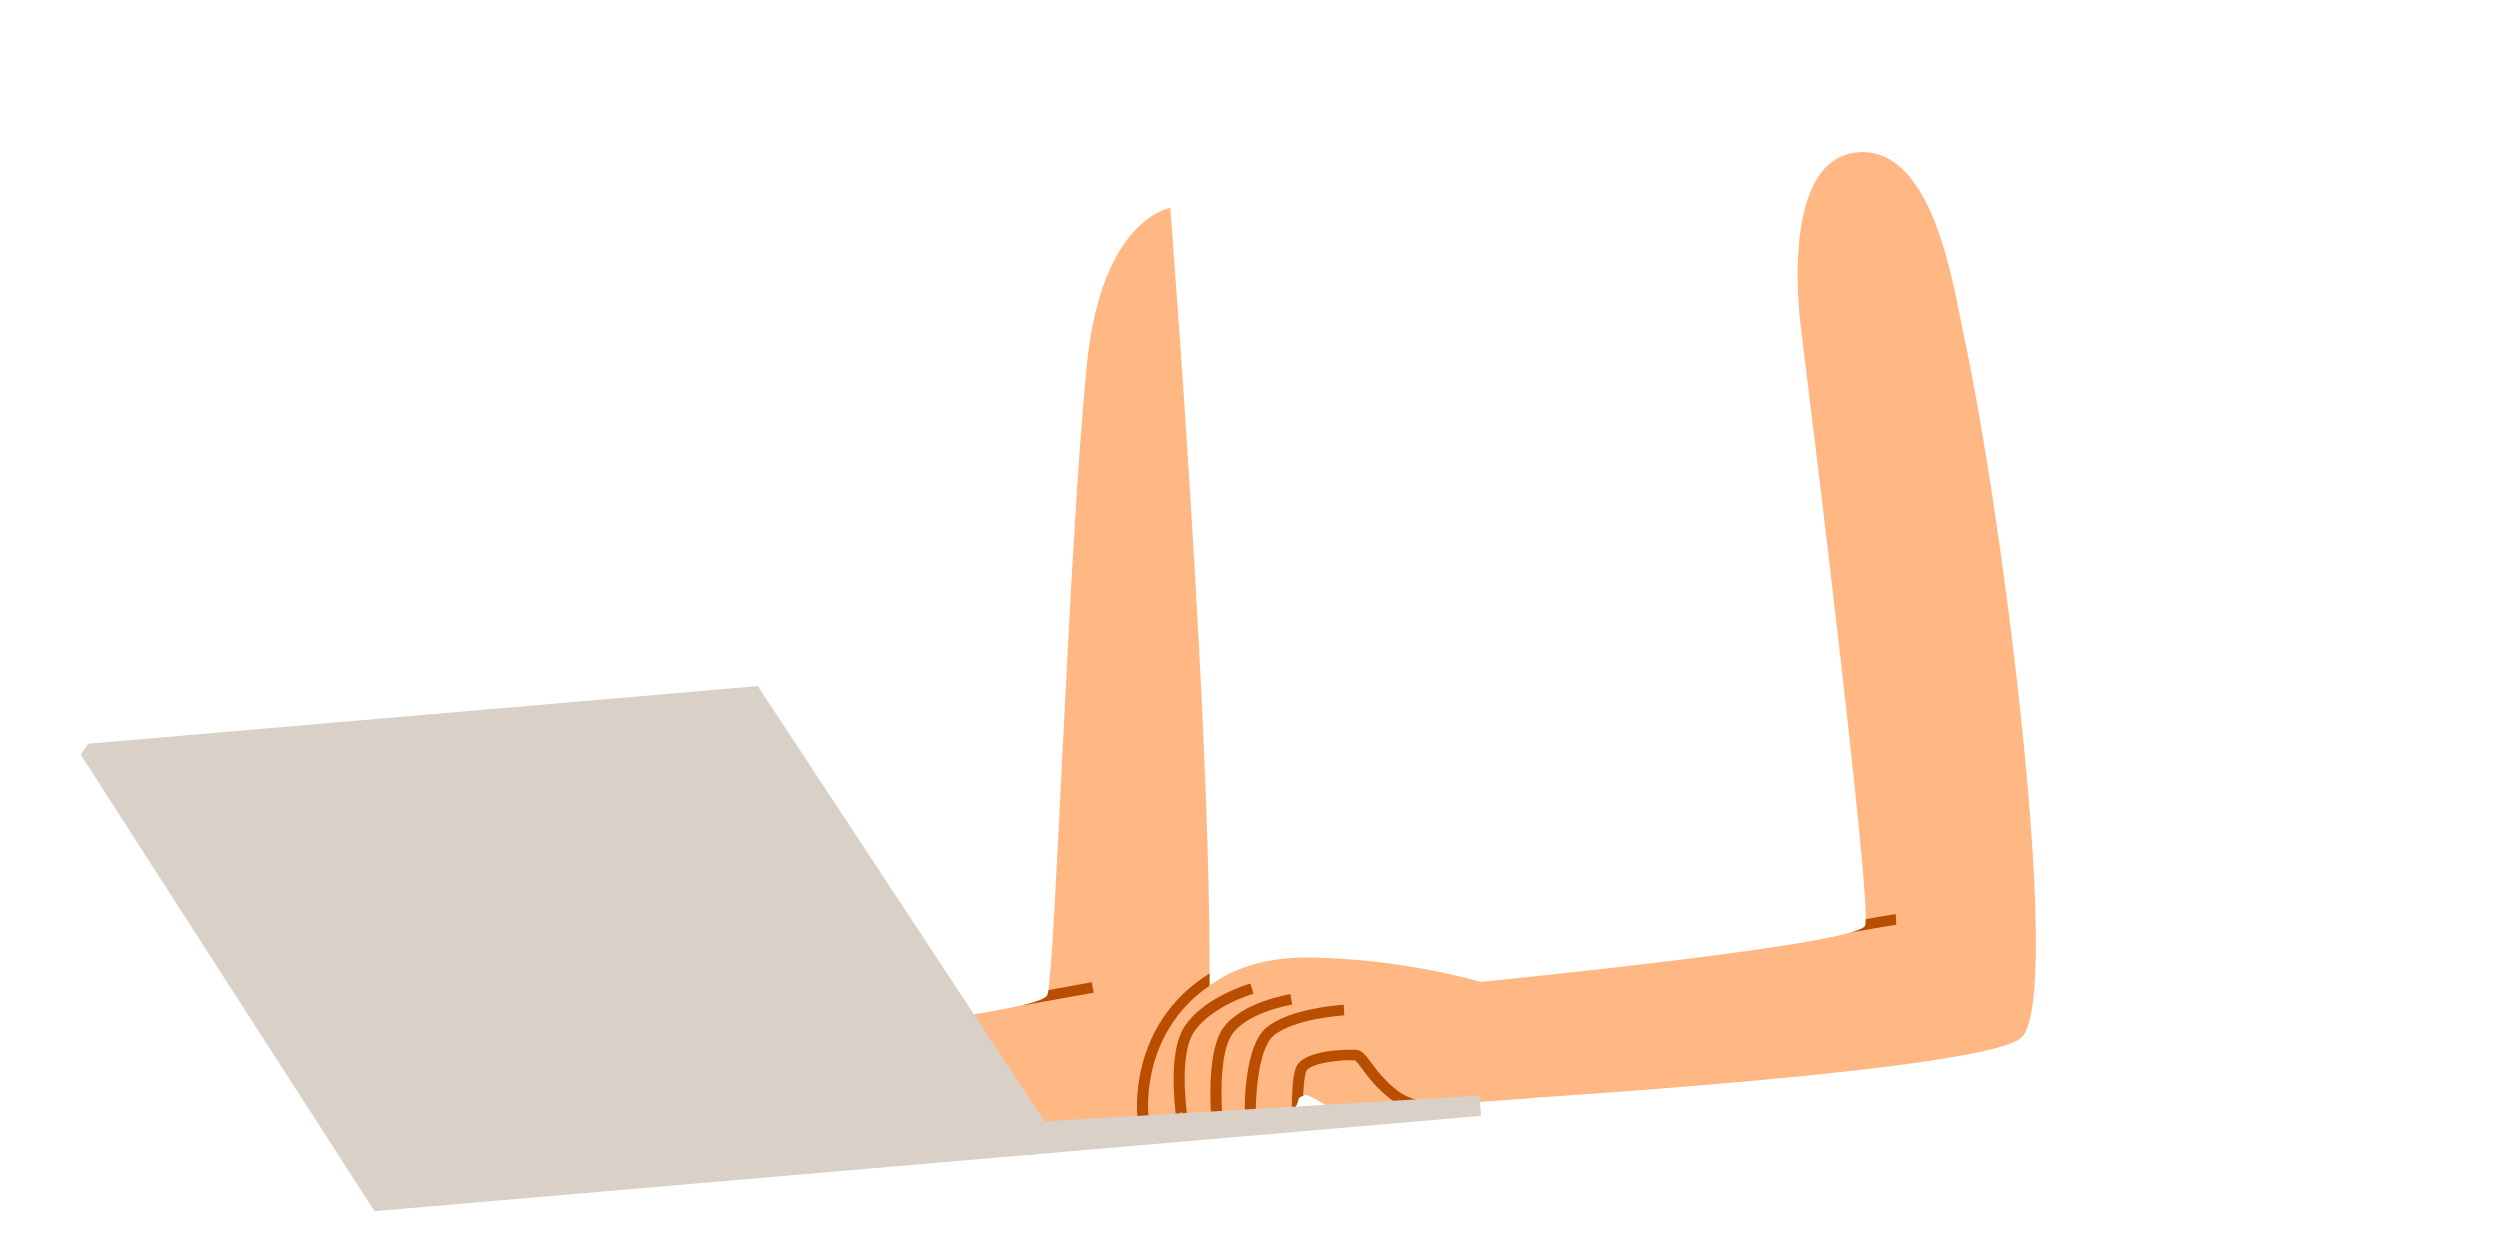 <svg width="473" height="238" viewBox="0 0 473 238" fill="none" xmlns="http://www.w3.org/2000/svg">
<path d="M139.602 221.059L127.938 222.031C127.938 222.031 122.182 224.241 115.616 224.464C109.05 224.686 106.711 221.32 106.711 221.32L102.876 221.65C102.876 221.65 101.434 225.064 97.502 224.92C93.559 224.778 92.938 222.506 92.938 222.506C92.938 222.506 92.401 224.213 90.594 224.679C88.786 225.146 86.066 222.819 86.066 222.819C86.066 222.819 85.325 225.529 82.743 225.463C80.162 225.396 78.322 224.183 78.322 224.183C78.322 224.183 77.381 225.871 75.429 225.31C73.213 224.676 73.427 199.984 87.48 196.588C101.534 193.193 129.627 199.762 129.627 199.762C129.627 199.762 134.779 214.596 134.861 214.771C134.945 214.957 139.613 221.047 139.613 221.047L139.602 221.059Z" class="skin" fill="#FFB784"/>
<path d="M221.417 39.326C221.417 39.326 234.275 202.93 226.166 209.939C218.056 216.948 122.191 222.129 122.191 222.129L121.489 199.155C121.489 199.155 196.709 192.345 198.16 188.267C199.623 184.187 202.123 104.241 205.63 69.023C208.393 41.283 221.418 39.337 221.418 39.337L221.417 39.326Z" class="skin" fill="#FFB784"/>
<path d="M110.361 197.907L109.708 199.817C109.651 199.8 103.848 198.093 99.419 203.488C95.436 208.342 94.167 220.268 93.874 223.754C93.115 223.134 92.936 222.485 92.936 222.485C92.936 222.485 92.636 223.432 91.743 224.109C91.956 221.252 93.157 207.885 97.778 202.248C103.098 195.758 110.291 197.87 110.371 197.895L110.361 197.907Z" fill="#BA4E00"/>
<path d="M100.859 223.988C100.859 223.988 100.848 223.989 100.837 223.99C101.224 222.5 101.655 220.352 101.889 219.303C102.976 214.635 104.453 208.24 109.164 207.685C115.92 206.931 120.407 213.787 120.59 214.082L121.354 215.281L119.925 215.597C115.847 216.494 108.954 218.631 107.798 220.552C107.66 220.778 107.671 220.905 107.714 221.009C108.574 223.581 117.764 223.668 124.402 221.939C129.977 220.484 129.765 213.989 129.752 213.711L131.848 213.606C131.945 215.772 131.258 219.624 128.465 222.039C128.264 222.046 128.062 222.042 127.872 222.048C127.362 222.241 121.846 224.249 115.603 224.454C109.038 224.677 106.698 221.311 106.698 221.311L105.653 221.401C105.511 220.791 105.613 220.151 105.964 219.552C107.57 216.864 114.661 214.807 117.916 213.991C116.468 212.263 113.351 209.22 109.392 209.679C106.166 210.054 104.866 215.64 103.929 219.717C103.766 220.417 103.617 221.03 103.474 221.588L102.852 221.642C102.852 221.642 102.265 223.021 100.837 223.99L100.859 223.988Z" fill="#BA4E00"/>
<path d="M90.009 206.591C88.905 210.939 88.194 219.325 87.873 224.045C86.851 223.49 86.054 222.82 86.054 222.82C86.054 222.82 85.987 223.083 85.805 223.441C86.149 218.591 86.853 210.516 87.964 206.124C89.705 199.289 96.387 196.774 96.67 196.675L97.414 198.55C97.349 198.577 91.471 200.808 90.009 206.591Z" fill="#BA4E00"/>
<path d="M90.115 196.372L90.673 198.306C90.673 198.306 85.34 199.837 82.061 205.979C79.467 210.831 79.308 220.433 79.375 224.724C78.712 224.438 78.309 224.183 78.309 224.183C78.309 224.183 77.958 224.782 77.273 225.151C77.176 220.906 77.268 210.528 80.191 205.069C83.914 198.106 89.863 196.437 90.115 196.372Z" fill="#BA4E00"/>
<path d="M198.17 188.254C198.242 188.045 198.315 187.728 198.392 187.314L206.563 185.839L206.935 187.81L193.337 190.256C196.187 189.539 197.953 188.852 198.159 188.255L198.17 188.254Z" fill="#BA4E00"/>
<path d="M371.369 62.592C379.122 98.255 390.507 189.358 382.397 196.367C374.288 203.375 265.021 209.25 265.021 209.25L264.354 187.334C264.354 187.334 351.443 179.202 352.895 175.123C354.358 171.044 340.788 62.505 340.788 62.505C340.788 62.505 336.109 30.145 351.439 28.825C365.846 27.584 369.621 54.515 371.369 62.592Z" class="skin" fill="#FFB784"/>
<path d="M218.175 204.553C219.077 199.161 223.921 180.766 247.943 181.162C269.465 181.515 285.405 187.417 285.405 187.417L289.888 207.74L253.778 210.422C252.819 210.601 247.766 206.932 246.958 207.173C246.271 207.383 245.786 207.607 245.727 207.837C245.686 208.011 245.635 208.198 245.574 208.396C245.054 210.027 243.909 212.086 241.399 212.195C237.205 212.385 236.568 210.061 236.568 210.061C236.568 210.061 236.263 213.023 233.873 212.843C231.483 212.663 230.159 210.806 230.159 210.806C230.159 210.806 229.004 213.134 227.133 213.123C225.262 213.113 223.462 210.29 223.462 210.29C223.462 210.29 222.37 213.994 219.306 213.53C216.243 213.065 218.186 204.552 218.186 204.552L218.175 204.553Z" class="skin" fill="#FFB784"/>
<path d="M244.398 210.072C244.428 207.434 244.486 203.818 245.182 202.012C246.628 198.255 256.445 198.599 256.536 198.613C257.698 198.706 258.445 199.713 259.473 201.113C260.55 202.563 262.02 204.547 264.547 206.462C268.225 209.241 275.041 208.933 277.284 208.836C277.675 208.824 278.087 208.799 278.43 208.887C277.448 208.918 276.509 208.945 275.615 208.969L266.173 209.6C265.109 209.209 264.113 208.695 263.239 208.042C260.471 205.945 258.901 203.83 257.759 202.279C257.239 201.573 256.593 200.708 256.339 200.612C254.253 200.449 247.796 201.026 247.145 202.7C246.779 203.653 246.626 205.519 246.557 207.315C246.09 207.483 245.758 207.662 245.717 207.837C245.676 208.012 245.625 208.198 245.564 208.396C245.325 209.135 244.948 209.96 244.393 210.661C244.398 210.468 244.403 210.264 244.398 210.072Z" fill="#BA4E00"/>
<path d="M239.549 194.474C243.888 190.757 253.812 190.128 254.224 190.092L254.34 192.096C254.251 192.104 244.728 192.71 240.943 195.961C237.939 198.533 237.516 208.051 237.586 211.335C236.751 210.742 236.558 210.062 236.558 210.062C236.558 210.062 236.409 211.457 235.55 212.271C235.389 209.499 235.387 198.025 239.548 194.463L239.549 194.474Z" fill="#BA4E00"/>
<path d="M215.237 211.791L217.318 211.505C217.304 211.334 215.318 195.821 228.838 186.492C228.848 185.699 228.855 185.002 228.851 184.166C212.961 194.074 215.21 211.6 215.237 211.78L215.237 211.791Z" fill="#BA4E00"/>
<path d="M231.411 194.519C234.907 189.601 243.764 188.152 244.139 188.088L244.467 190.074C244.378 190.081 236.129 191.435 233.143 195.645C230.636 199.171 231.049 208.521 231.295 211.896C230.543 211.361 230.138 210.817 230.138 210.817C230.138 210.817 229.793 211.49 229.196 212.109C228.919 208.372 228.514 198.594 231.401 194.531L231.411 194.519Z" fill="#BA4E00"/>
<path d="M236.576 186.084L237.157 188.016C237.08 188.033 229.214 190.328 225.908 195.241C223.317 199.096 224.19 208.063 224.705 211.833C223.958 211.094 223.453 210.302 223.453 210.302C223.453 210.302 223.202 211.159 222.602 211.993C222.052 207.947 221.188 198.562 224.146 194.161C227.878 188.6 236.227 186.189 236.576 186.084Z" fill="#BA4E00"/>
<path d="M358.783 174.959L358.667 172.955L358.645 172.956C358.244 172.991 355.783 173.406 353.002 173.892C353 174.514 352.958 174.935 352.896 175.123C352.751 175.521 351.78 175.958 350.152 176.431C354.168 175.72 358.351 175.007 358.783 174.959Z" fill="#BA4E00"/>
<path d="M15.364 142.695C31.254 141.509 89.954 136.507 140.644 132.12L141.144 132.077C142.022 132.002 142.167 131.989 151.097 145.962C155.665 153.1 161.955 163.058 169.784 175.562C182.3 195.525 194.838 215.755 196.45 218.348L194.126 218.548C173.982 186.074 144.255 138.548 140.806 134.131C136.359 134.514 104.055 137.307 72.826 139.964C57.194 141.289 41.84 142.59 30.375 143.524C23.769 144.061 19.399 144.426 16.472 144.636C15.734 143.478 15.33 142.827 15.329 142.806C15.327 142.784 15.345 142.74 15.364 142.695Z" fill="#CBC0B2"/>
<path d="M280.212 211.124L70.865 229.153C70.865 229.153 15.361 143.06 15.339 142.804C15.317 142.549 16.672 140.718 16.672 140.718L143.367 129.807L197.608 212.163L279.893 207.294L280.222 211.112L280.212 211.124Z" fill="#D9D1C7"/>
</svg>
